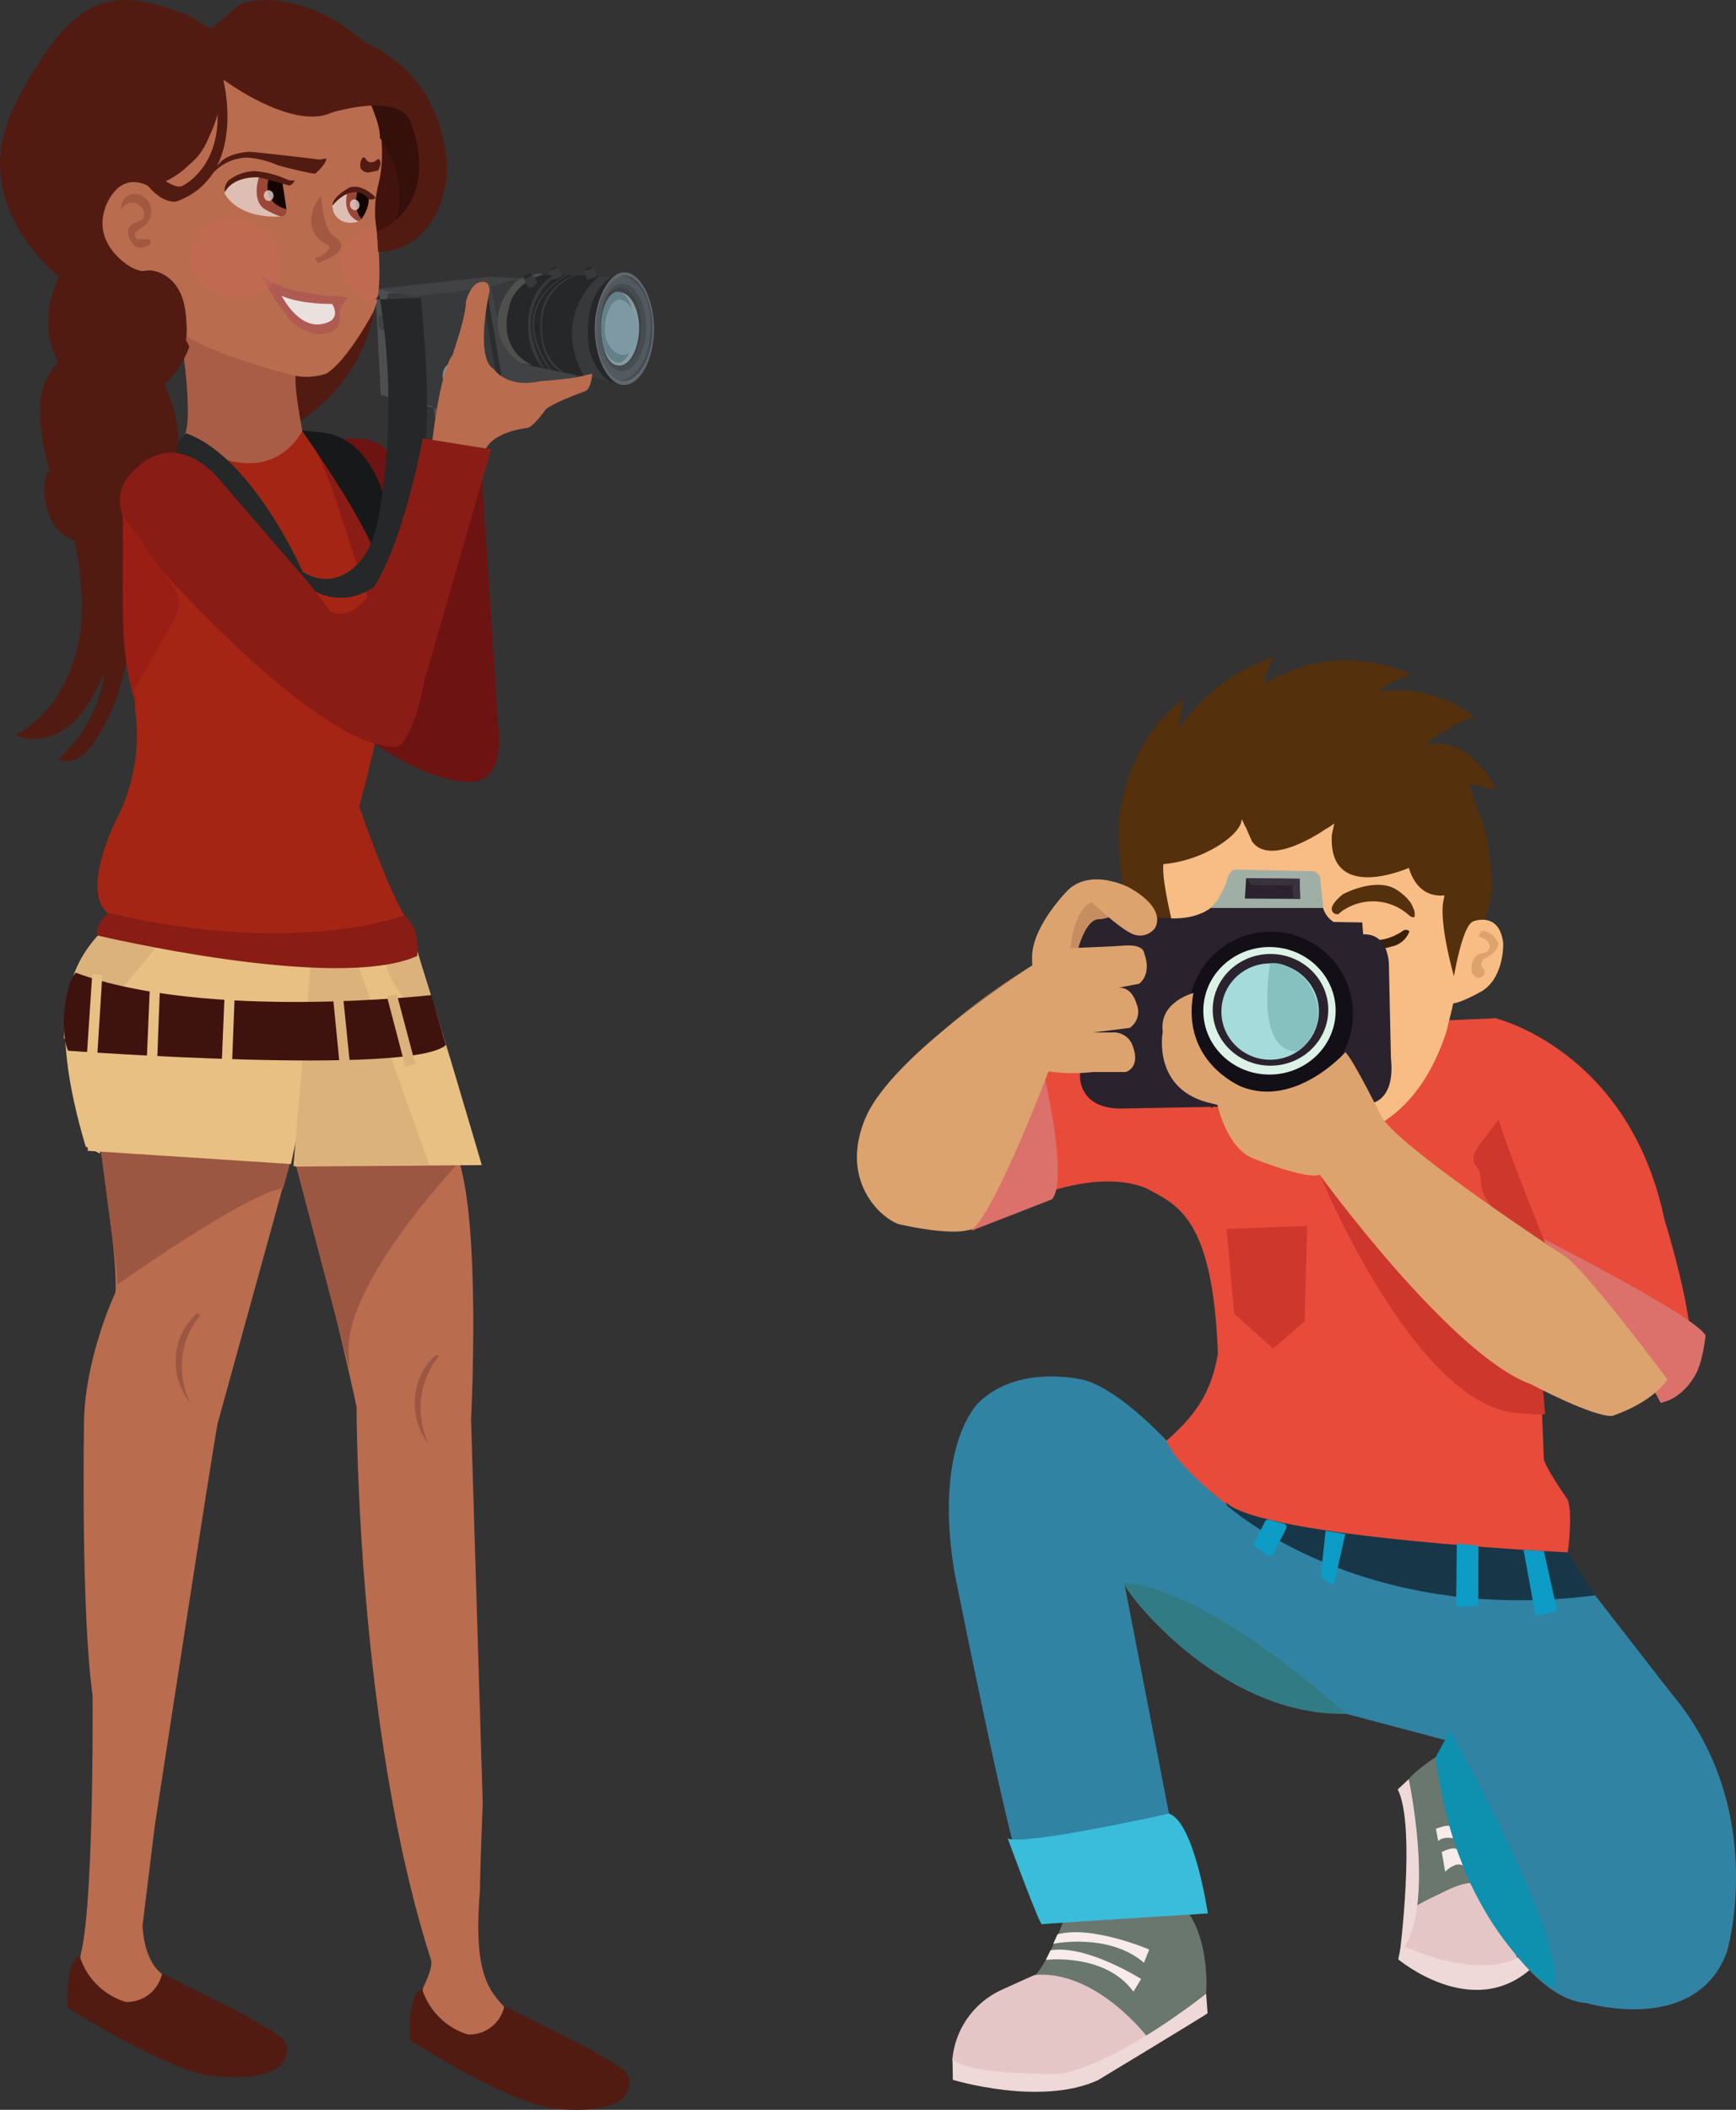 <svg xmlns="http://www.w3.org/2000/svg" viewBox="0 0 449.97 546.57"><rect x="0" y="0" width="449.97" height="546.57" fill="#333333" stroke="none"/><defs><style>.cls-1{fill:#42130d;}.cls-2{fill:#b96c4e;}.cls-3{fill:#9b5742;}.cls-4{fill:#511b12;}.cls-5{fill:#e9c083;}.cls-6{fill:#dbb27b;}.cls-7{fill:#3f130d;}.cls-8{fill:#4e4e4f;}.cls-9{fill:#404244;}.cls-10{fill:#37393a;}.cls-11{fill:#2a2c2d;}.cls-12{fill:#353738;}.cls-13{fill:#262727;}.cls-14{fill:#858d92;}.cls-15{fill:#767e82;}.cls-16{fill:#252728;}.cls-17{fill:#61686e;}.cls-18{fill:#535a5f;}.cls-19{fill:#454d52;}.cls-20{fill:#889ca0;}.cls-21{fill:#648189;}.cls-22{fill:#4f4f4d;}.cls-23{fill:#7e99a3;}.cls-24{fill:none;stroke:#404244;stroke-miterlimit:10;stroke-width:0.32px;}.cls-25{fill:#6d1311;}.cls-26{fill:#a52514;}.cls-27{fill:#aa5d46;}.cls-28{fill:#891d15;}.cls-29{fill:#171819;}.cls-30{fill:#350f0a;}.cls-31{fill:#e8d4cf;opacity:0.78;}.cls-31,.cls-37,.cls-64{isolation:isolate;}.cls-32{fill:#9b4737;}.cls-33{fill:#110401;}.cls-34{fill:#af5b52;}.cls-35{fill:#eae1df;}.cls-36{fill:#a35841;}.cls-37{fill:#cc6858;opacity:0.41;}.cls-38{fill:#9b1e15;}.cls-39{fill:#69776f;}.cls-40{fill:#e5c6c6;}.cls-41{fill:#efd9d8;}.cls-42{fill:#f7ebeb;}.cls-43{fill:#3183a3;}.cls-44{fill:#0e91af;}.cls-45{fill:#317c84;}.cls-46{fill:#3abddb;}.cls-47{fill:#e84b3a;}.cls-48{fill:#fff;}.cls-49{fill:#db716a;}.cls-50{fill:#173748;}.cls-51{fill:#ce372c;}.cls-52{fill:#0c9cc6;}.cls-53{fill:#f7bd84;}.cls-54{fill:#54300c;}.cls-55{fill:#3a2009;}.cls-56{fill:#dda36f;}.cls-57{fill:#2a232d;}.cls-58{fill:#a0afa6;}.cls-59{fill:#130f16;}.cls-60{fill:#ddf2e6;}.cls-61{fill:#a5dbdb;}.cls-62{fill:#87c1bf;}.cls-63{fill:#3b323f;}.cls-64,.cls-65{fill:#c68e60;}.cls-64{opacity:0.58;}</style></defs><title>fotografo_cor_1</title><g id="Camada_2" data-name="Camada 2"><g id="Objects"><ellipse class="cls-1" cx="99.5" cy="44.27" rx="9.01" ry="18.17" transform="translate(-1.81 4.31) rotate(-2.46)"/><path class="cls-2" d="M19,509.48c5.55,1.06,5-70.28,5-70.28-3-21-2.25-69-2.25-69-.22-17.68,8.15-35.32,8.15-35.32.76-7.35-3.73-36.84-3.73-36.84L75,301.41,56.43,368.69C55.23,374.42,40.12,473,40.12,473l-3.19,26c.75,10.84,5.79,12.81,5.79,12.81-4.82,24.27-21.57,2.32-21.57,2.32l.72-3.11Z"/><path class="cls-3" d="M30.42,332.79s33.17-23.54,43-25l2-7.23L26.1,297.87l4.18,31.68"/><path class="cls-3" d="M51,340.33a16.23,16.23,0,0,0-5.42,11.08,17.33,17.33,0,0,0,3.7,12,22,22,0,0,1-2-11.95A20.56,20.56,0,0,1,52,340.6"/><path class="cls-4" d="M71.79,527c-7.23-4.43-9.18-5.41-9.18-5.41L42,511.3a9.3,9.3,0,0,1-9.44,7.33,18.06,18.06,0,0,1-11.78-11.48l.2-.4a3.61,3.61,0,0,0-2.47,2.64v.14c-1.43,3.93-1,10.55-1,10.55h0S40.78,535,53.35,537.57c0,0,14,2.34,19.46-2.54C72.81,535.1,76.94,530.21,71.79,527Z"/><path class="cls-2" d="M92.42,364.49C89.7,351.24,77.77,302,76.49,301.08l42.15-1.35c6.12,17.22,3.46,68,3.46,68l3,98.75c.08,1.08-.54,12.95-.71,23.41-1.85,23,2.76,26.33,8.33,32.11-1,5.14-4.65,3.41-6.29,5.11l-1.63,1.2c-2.79,1.38-5.91-.37-8.43-2.59l-7.57-2.36-.69-5.38s4.08-7.15,3.69-10C92.29,447.63,92.42,364.49,92.42,364.49Z"/><path class="cls-3" d="M120.18,299.81s-31.8,32.94-29.76,51.58l.14,3.25L76.49,301.08Z"/><path class="cls-3" d="M112.93,351.09a16.23,16.23,0,0,0-5.37,11.14,17.33,17.33,0,0,0,3.61,12,22,22,0,0,1-2-12,20.56,20.56,0,0,1,4.62-10.91"/><path class="cls-4" d="M160.54,535.47c-7.23-4.43-9.18-5.41-9.18-5.41l-20.63-10.32a9.3,9.3,0,0,1-9.44,7.33,18.06,18.06,0,0,1-11.78-11.48l.2-.4a3.61,3.61,0,0,0-2.47,2.64V518c-1.43,3.93-1,10.55-1,10.55h0s23.33,14.92,35.9,17.47c0,0,14,2.34,19.46-2.54C161.57,543.54,165.7,538.65,160.54,535.47Z"/><path class="cls-5" d="M25.79,241.94c1-1.1,8.55,1.2,11.12,1,27.06,5.74,70.57,2.22,70.57,2.22,2,4,17.4,56.67,17.4,56.67l-48.42.37.6-8.43-1.64,7.79-49.51-3.22v.53l-1.2-.61-2-.13.08-.82-.58-.28C12.07,262.91,18.21,250,25.79,241.94Z"/><path class="cls-6" d="M115.93,272.49s-20.79-22.63-14.79-24.68c.53-.18,6.86-2.1,6.86-2.1Z"/><polygon class="cls-6" points="76.05 302.1 80.53 249.58 92.78 249.96 111.24 301.7 76.05 302.1"/><path class="cls-6" d="M40.31,245.72c-.52,0-17.1,22.25-23.75,23.4,0,0-.2-17.35,9-26.92Z"/><path class="cls-7" d="M111.81,257.79S53.36,264.45,19.64,252c-2.71,2.7-4.32,14.74-2,20.2,0,0,89.42,6.59,97.94-1.49Z"/><polygon class="cls-6" points="102.86 257.6 107.65 275.67 105.08 276.38 100.26 258.01 102.86 257.6"/><polygon class="cls-6" points="88.89 257.8 90.78 276.41 88.12 276.71 86.27 257.8 88.89 257.8"/><polygon class="cls-5" points="41.47 255.6 40.71 275.46 38.01 275.46 38.86 255.29 41.47 255.6"/><polygon class="cls-5" points="26.52 252.62 25.11 275.08 22.4 275.17 23.91 252.35 26.52 252.62"/><polygon class="cls-5" points="60.84 257.57 60.07 277.43 57.39 277.43 58.23 257.26 60.84 257.57"/><path class="cls-8" d="M103.94,103.58c.37-.11,8.43,2.1,8.43,2.1l-3.43-26.49-8.27-.7,3.28,24.82"/><path class="cls-8" d="M102.74,75.05c.82-1.07-4.82-.13-4.82-.13a17.79,17.79,0,0,0-.42,3.78l1.2,23.64,2.83.72,2.49.52,2.67-2.64,3.46-25Z"/><polygon class="cls-9" points="115.3 104.13 116.11 109.88 149.74 99.11 143.61 70.71 126.05 74.66 129.16 99.04 114.87 103.03 115.3 104.13"/><path class="cls-10" d="M100.88,75.91l11.57.28.78,29.32-9.79-2.11-.29-2.84,1.72.42-2.94-19.27-1.53-.18S99.66,77,100.88,75.91Z"/><ellipse class="cls-10" cx="98.94" cy="83.61" rx="0.89" ry="1.78" transform="translate(-9.59 12.89) rotate(-7.11)"/><ellipse class="cls-9" cx="98.85" cy="83.63" rx="0.78" ry="1.49" transform="translate(-9.59 12.88) rotate(-7.11)"/><ellipse class="cls-10" cx="101.49" cy="98.21" rx="0.89" ry="1.78" transform="translate(-11.38 13.32) rotate(-7.11)"/><ellipse class="cls-9" cx="101.5" cy="98.23" rx="0.67" ry="1.49" transform="translate(-11.38 13.32) rotate(-7.11)"/><path class="cls-9" d="M97.45,74.9,127,71.67l9.28.51-18.56,5.5s-8.16-.72-8.18-.34Z"/><path class="cls-10" d="M108.58,79.71c0,.23,3.46,25.61,3.46,25.61a1.13,1.13,0,0,0,.78.64l1.73-.45-.23-1.58,15.25-4.2s.93-.3.42-2.29l-3.94-22.81-18.9,2.17A10.84,10.84,0,0,1,108.58,79.71Z"/><path class="cls-11" d="M124.9,74.9l1.2-.24L130,97.47c.51,2-.42,2.29-.42,2.29l-5.07,1.47-9.2,2.91-1-.17,12.91-4.64s2.06-.43,1-4.4Z"/><polygon class="cls-12" points="101.26 81.63 103.98 100.79 105.14 101.13 102.26 81.75 101.26 81.63"/><path class="cls-8" d="M112.37,105.71l.54,3.32,3.18.88-.82-5.76-1-.17.14,1.38A2.59,2.59,0,0,1,112.37,105.71Z"/><ellipse class="cls-13" cx="118.2" cy="97.51" rx="3.54" ry="4.08" transform="translate(-11.16 15.38) rotate(-7.11)"/><ellipse class="cls-14" cx="117.9" cy="97.52" rx="3.18" ry="3.71" transform="translate(-11.16 15.34) rotate(-7.11)"/><ellipse class="cls-14" cx="123.71" cy="93.89" rx="1.4" ry="1.65" transform="translate(-10.67 16.03) rotate(-7.11)"/><ellipse class="cls-15" cx="123.55" cy="93.91" rx="1.23" ry="1.65" transform="translate(-10.68 16.02) rotate(-7.11)"/><ellipse class="cls-14" cx="124.26" cy="98.37" rx="1.4" ry="1.65" transform="translate(-11.22 16.14) rotate(-7.11)"/><path class="cls-16" d="M139.37,71.08l24.52.59s-9.77,4.36-8.76,17.8c0,0,.9,6.52,5.67,10L134.89,94.2a12.38,12.38,0,0,1-5.59-8.61s-1.2-10.6,7.11-13.85Z"/><path class="cls-17" d="M154.17,86.07c-.31-7.8,3.26-14.72,6.91-15.43,4.25-.83,8,5.5,8.43,13.36.36,7.38-2.7,14.8-7,15.66S154.52,93.91,154.17,86.07Z"/><path class="cls-18" d="M154.52,85.89c-.29-7.32,3.14-13.83,6.64-14.45,4.06-.78,7.65,5.15,8,12.52.33,6.92-2.6,13.9-6.74,14.72S154.76,93.26,154.52,85.89Z"/><path class="cls-19" d="M162.36,98.63c4.24-1.06,7.07-7.79,6.74-14.72-.35-7.37-3.94-13.25-8-12.52,0,0,7.23,1.2,7.57,12.5,0,0,.4,10.84-6.2,14.25a4.25,4.25,0,0,1-1.84.26A3.48,3.48,0,0,0,162.36,98.63Z"/><path class="cls-19" d="M155.59,85.47c-.2-6,1.83-11.31,4.93-11.89,3.61-.69,6.74,4.22,7,10.31.24,5.73-2.41,12-6.09,12.24S155.8,91.56,155.59,85.47Z"/><path class="cls-9" d="M155.85,85c-.22-5.56,1.54-9.9,4.23-10.42,3.13-.6,5.88,3.44,6.13,9,.24,5.26-2,11-5.23,11.19S156.06,90.57,155.85,85Z"/><path class="cls-20" d="M155.87,85.54c-.19-5.23,1.45-9.3,4-9.78,2.94-.57,5.52,3.24,5.76,8.43.23,4.94-1.85,10.3-4.9,10.5S156.06,90.79,155.87,85.54Z"/><path class="cls-21" d="M155.81,85.31c-.22-5.13,1.89-9.07,3.61-9.63,2.66-.82,4.71,3.07,5,8.23.24,4.82-1.73,10.75-4.56,10C157.64,93.41,156,90.47,155.81,85.31Z"/><path class="cls-22" d="M140.78,71.15s-7.78,1.73-8.92,9c0,0-3.11,9.48,5.48,14.16l.63.37-3.07-.54a12.61,12.61,0,0,1-5.76-12.31s.85-8,7.6-10.42l3-.57Z"/><path class="cls-10" d="M148.63,71.31s-8.6,3.07-8.5,12c0,0-.9,9.2,4.72,12.66l.42.27h.9s-5.79-2.41-5.68-11.71a13.25,13.25,0,0,1,7.23-12.49l1.7-.78Z"/><path class="cls-10" d="M158.28,99c-4.08-2.41-5.52-8.27-5.52-8.27-2.28-15.66,6.14-19.11,6.14-19.11l-3.61-.12s-12.68,10.07-4,25.88Z"/><path class="cls-10" d="M142.34,95.72c-11.91-17,4.49-24.42,4.49-24.42h.36s-16.43,7.47-4.25,24.57Z"/><path class="cls-10" d="M140.38,95.08a15.9,15.9,0,0,1-3.4-8.79c-1-11.79,7-15.15,7-15.15l.67.14s-12.89,7.14-3.69,24Z"/><path class="cls-23" d="M165.36,85.24c.16,3.41-1.2,6.38-3.52,6.68s-4.62-2.22-5-5.61,1.2-8.43,3.53-8.67S165.18,81.1,165.36,85.24Z"/><ellipse class="cls-16" cx="143.46" cy="69.65" rx="1.26" ry="0.29" transform="translate(-16.01 68.14) rotate(-25.35)"/><ellipse class="cls-16" cx="136.79" cy="71.56" rx="1.26" ry="0.48" transform="translate(-17.47 65.46) rotate(-25.35)"/><path class="cls-10" d="M138,71l1.32,1.93s-.77,1.94-2.31,1.45l-.23-.1-1.07-2.19A2.41,2.41,0,0,0,138,71Z"/><path class="cls-10" d="M133.42,73.2s-5.58,6-4.23,10.71l-2-9.74,6.85-2Z"/><path class="cls-24" d="M118.61,95.79a1.73,1.73,0,0,1,1.13,1.43,1.69,1.69,0,1,1-3.34.42,1.73,1.73,0,0,1,.7-1.63"/><line class="cls-24" x1="117.83" y1="95.29" x2="118.07" y2="96.84"/><path class="cls-10" d="M144.61,69.06l1.28,2.29a6.93,6.93,0,0,1-2.61,1.1l-1-2.3A3.61,3.61,0,0,0,144.61,69.06Z"/><ellipse class="cls-16" cx="152.56" cy="69.68" rx="1.31" ry="0.29" transform="translate(-13.79 48.31) rotate(-17.23)"/><path class="cls-10" d="M153.81,69.26l1,2.23a6.92,6.92,0,0,1-2.67.94L151.36,70S153.23,70.12,153.81,69.26Z"/><ellipse class="cls-15" cx="124.16" cy="98.38" rx="1.23" ry="1.65" transform="translate(-11.22 16.12) rotate(-7.11)"/><path class="cls-25" d="M87.43,114a20,20,0,0,1,7.33-.17,9.63,9.63,0,0,1,5.92,3.28,10.63,10.63,0,0,1,1.61,4,128.28,128.28,0,0,1,3.23,19.41c-5.58-7.11,1.2,17.58-6.71,12.2"/><path class="cls-4" d="M94.5,59.42c2.23,2.41,3,5.88,3.29,9.16A44.32,44.32,0,0,1,76.32,110a1,1,0,0,1-1.77-.61,47.52,47.52,0,0,1-3.61-15.8c5,1.08,9.55-3,13.08-6.72,3.28-3.48,6.6-7,8.74-11.32s3-9.44,1.2-13.87"/><path class="cls-26" d="M76.59,111.81s-21.91,6.49-28.34.83L31.07,128.85l4,55.29A47.65,47.65,0,0,1,30,212.64s-9.18,18.32-2,23.9c0,0,57.35,14,78.28,2.83,0,0-4.14-4.38-13.17-30.47,0,0,15.38-54.31,7.23-69.09,0,0-8.62-18.71-10.43-24.57C89.9,115.24,81.45,110.7,76.59,111.81Z"/><path class="cls-27" d="M46.38,83.83s4.48,26.12,1,29.75c0,0,20.32,15.66,31-1.89,0,0-2.53-12.87-1.59-15.1C76.85,96.59,48.08,81.18,46.38,83.83Z"/><path class="cls-2" d="M58.07,20.74c.86-.13,33-3.83,38.54,4.54,0,0,4.23,11.25,1.48,22.46a28.51,28.51,0,0,0-.54,11.37s2.2,15.38-.78,21.68c0,0-6.68,12.67-12.21,16a16.25,16.25,0,0,1-8.23.53s-24.16-6-30.26-11.95c0,0-7.61-13-8.94-18.49q-.09-.4-.14-.72C36.25,61.23,43.55,22.91,58.07,20.74Z"/><path class="cls-4" d="M55.65,20.5c0,.69,3.49,25.13-16.86,25.13,0,0-4.89-29.71,17.28-26"/><path class="cls-28" d="M96.21,157.5l-7.48-22.88c-2.5-7.66-5.06-15.41-9.36-22.23,9.12,8.09,14.27,19.63,19.16,30.79a5.6,5.6,0,0,1,.34,5.19L96,157.5"/><path class="cls-29" d="M78.22,111.53S97.07,137.89,98.69,148l3.35-6s-1.1-27.55-18.22-29.91Z"/><path class="cls-16" d="M98.28,76.29a169.38,169.38,0,0,1,.33,54.84c-.71,4.46-1.64,9-4.12,12.78s-6.84,6.62-11.32,6c-3.61-.45-6.64-3-9.41-5.35A16.64,16.64,0,0,0,83.4,154a14.45,14.45,0,0,0,13.25-1.79,21.94,21.94,0,0,0,6.15-8.13c10.15-20.32,8.33-44.29,6.29-66.91l-11.87.42"/><path class="cls-16" d="M43.26,117.46a1.82,1.82,0,0,0,.25.4c2,1.46,21.18,14.94,25.19,22.63l8,9.28,1.83-1.37-.1-.34s-13-29.7-30.2-35.81c-.06,0,0,.06,0,.06"/><path class="cls-25" d="M88.29,186.27s18.3,15.51,32.35,16.22c0,0,9.37,1.79,8.68-11.57l-4.82-73.3h-4.6l-24.3,65.3Z"/><path class="cls-4" d="M11,101.07a15.33,15.33,0,0,1,4.14-7.23c-2.83-5.09-4.24-12.43.14-22.17C5.52,63.52-1.41,51.13.24,38.58c1-7.37,4.71-14,8.6-20.38C13.56,10.5,19.45,2.4,28.27.45c6.2-1.37,12.61.64,18.57,2.84a18.59,18.59,0,0,1,6,3.24c.6.24,1.2.49,1.83.79l3.79.35-.42,10.16s.85,24.09-18.12,30.36l-1,20.92L49.09,89.83a26.38,26.38,0,0,1-6.41,9.77c2.69,6.36,4.82,13.31,2.54,19.7a15.16,15.16,0,0,1-3.61,5.59,9.87,9.87,0,0,1-1.69,4.82,23.58,23.58,0,0,1-14.68,10.41,12.4,12.4,0,0,1-4.82.25,10.36,10.36,0,0,1-6.92-5.26,17.81,17.81,0,0,1-2-8.67,7.76,7.76,0,0,1,.64-3.61,4.74,4.74,0,0,1,.79-1.08A19.27,19.27,0,0,1,11.62,117C10.62,111.74,9.67,106.27,11,101.07Z"/><path class="cls-30" d="M98.44,35.69s7.82,9.81,4.18,21.32l2.53,2.47,8-14.45s.46-19.52-8-22l-10.65.46S98.79,32,98.44,35.69Z"/><path class="cls-31" d="M73,47.91s.81,5.53,1.2,6.68c0,0,.52,1-1,1.46,0,0-10.84,1.2-15-5.95a3.32,3.32,0,0,1,1.57-2.89s5-2.73,9.45-1.59L73.44,47Z"/><path class="cls-32" d="M67.14,45.86s-2,5.54,1.2,8.15a26.4,26.4,0,0,0,4.4,2.1,1.45,1.45,0,0,0,1.57-1.2l-1.25-7,.1-.34S67.82,45.63,67.14,45.86Z"/><path class="cls-33" d="M69.62,46.34c0,.07-1.94,6,4.44,7.8h.19l-1-6.5.13-.28Z"/><ellipse class="cls-31" cx="69.64" cy="50.67" rx="1.26" ry="1.38" transform="translate(-4.64 7.09) rotate(-5.64)"/><path class="cls-31" d="M87.08,52.1s2.87-3.54,6-2.41a4.72,4.72,0,0,1,2,1.29c.28.65.18.64.18.64s-.84,4.72-2.35,5.73a5.71,5.71,0,0,1-4.44-.16,5,5,0,0,1-2.07-2.34l-.28-1.58Z"/><path class="cls-32" d="M90,50.07s-1.54,4.82,2.52,7.09l.51.16a5,5,0,0,0,1.08-1.13,29.61,29.61,0,0,0,1.42-4.66S92.72,48,90,50.07Z"/><path class="cls-33" d="M92.7,49.49c-.1,0-1.38,4.59,1,7.23h0s2.11-2.78,1.84-5.35c-.12-1.1.11-.57.11-.57A4,4,0,0,0,92.7,49.49Z"/><path class="cls-4" d="M54.48,45.72A12.39,12.39,0,0,1,64,40.82a23.3,23.3,0,0,1,8,2s8.57,2.29,9.75,2.14c0,0,2.91-2.53,2.81-3.9,0,0-.59.07-1.66.28,0,0-17.38-2.07-18.31-2,0,0-4.91.12-7.45,2.67l-3.32,3.61S53.12,46.57,54.48,45.72Z"/><path class="cls-4" d="M98.05,41.18c-.13,0-2,2.11-3.41-.22a.45.45,0,0,0-.62-.09l-.09.09a3.11,3.11,0,0,0-.42,2.66,2.22,2.22,0,0,0,2.1,1.06L98,44.19s1.2-2,.23-3"/><path class="cls-34" d="M67.31,71.33l.28.1c1.7.63,5.06,3.61,11.13,4.21a64,64,0,0,0,6.53,1.07,22.88,22.88,0,0,1,4.82.33l-.87,1.1-1.26,2.53S89,85.09,85.66,86c0,0-4.61,2.06-9.83-2.41a59.28,59.28,0,0,1-5.52-7.49s-2.59-4.82-3.06-4.82"/><path class="cls-35" d="M73,76.63S77.1,84.84,83.09,84s3-5.26,3-5.26S78.08,78.91,73,76.63Z"/><path class="cls-4" d="M76.4,46.71s-.59,1.48-1.67,1.29c0,0-6.9-2-7.84-2.06,0,0-6-.4-8.43,3.52l-.22.35a3.93,3.93,0,0,1,1-3.06,11.22,11.22,0,0,1,6.91-2.41,24.82,24.82,0,0,1,8.21,2.14A3.76,3.76,0,0,0,76.4,46.71Z"/><ellipse class="cls-31" cx="91.94" cy="53.06" rx="1.24" ry="1.41" transform="translate(-10.97 27.02) rotate(-15.79)"/><path class="cls-4" d="M86.2,53.26s4.36-5.68,8.55-2.54a4.47,4.47,0,0,0,1.2,1,3.48,3.48,0,0,0,1.42-.4l-.26-.42s-3.43-3.54-6.67-2.24C90.5,48.69,86.17,50.86,86.2,53.26Z"/><path class="cls-36" d="M83.22,50.66a33.58,33.58,0,0,0,1.2,7,6.73,6.73,0,0,0,1.75,3.28,6.65,6.65,0,0,1,2.12,1.9,2.34,2.34,0,0,1-.46,2.32,6,6,0,0,1-2,1.45,35.06,35.06,0,0,1-3.4,1.52,2.79,2.79,0,0,1-.82-1.32,5.66,5.66,0,0,0,3.5-2.08,1,1,0,0,0,.29-.83,1.28,1.28,0,0,0-.88-.69,6.61,6.61,0,0,1-3.81-5.55,9.43,9.43,0,0,1,2.22-6.55"/><path class="cls-2" d="M42.39,51s-8-8.3-13.43-.46c0,0-5.62,7.23.37,14.68,0,0,3.95,5,8.21,5.06,0,0,1.2.47,3-1s.51-.28.51-.28Z"/><path class="cls-36" d="M31.27,54.76a3.18,3.18,0,0,1,3.94-2.14A3.46,3.46,0,0,1,37,54.16a2.28,2.28,0,0,1,.22,2.13c-.59,1.2-2.29,1.2-3.25,2a2.76,2.76,0,0,0-.76,2.41,5.06,5.06,0,0,0,1.2,2.41,3.32,3.32,0,0,0,.93.82c1.14.63,2.57,0,3.61-.66A2.58,2.58,0,0,0,38.82,62H36.15a1.83,1.83,0,0,1-.67-.07A1.36,1.36,0,0,1,35.25,60L35.3,60a8.77,8.77,0,0,1,2-1.42,4.82,4.82,0,0,0,1.7-5.29,4.37,4.37,0,0,0-4.59-3,3.72,3.72,0,0,0-3,4.31h0"/><path class="cls-4" d="M58.07,20.74l.41.3C61.2,23,76.74,33.48,85.94,29.18c0,0,17.81-5.58,20.58,2.72,0,0,7.45,17.56-5.58,26.37L97.72,60.1l.22,5.15s14.52,1,17.81-18.77c0,0,2.54-24.87-21.3-35.54-8.13-7.53-21.7-13.41-32.2-9.86,0,0-7.59,6.31-10.43,9C51.86,10.1,50.14,16.09,58.07,20.74Z"/><path class="cls-4" d="M57.7,20c.19.36,6.62,25.12-11.65,32.09,0,0-3.55,1.45-8.43-4.82s0-.77,0-.77l2-1.89s5.21,4.29,7.38,3.69c0,0,12.79-5.58,8.56-25.9C55.48,22.45,56.29,17.38,57.7,20Z"/><ellipse class="cls-37" cx="61.03" cy="66.98" rx="10.33" ry="11.92" transform="translate(-18.17 111.01) rotate(-76.73)"/><path class="cls-37" d="M97.43,58.42A10.36,10.36,0,0,0,88.52,66c-1.3,5.49,2.75,11.15,9,12.74C99.13,73.45,97.92,62.61,97.43,58.42Z"/><path class="cls-4" d="M36.81,70.31c3.36-.94,7,1,9,3.94s2.41,6.53,2.54,10a16.28,16.28,0,0,1-1.43,8.07,13.9,13.9,0,0,1-5.14,5.09c-3.08,1.9-6.95,3.08-10.33,1.81a13,13,0,0,1-5.11-4,18.43,18.43,0,0,1-4.17-7.57"/><path class="cls-28" d="M28.07,236.55s-3.49,2.73-2.84,5.79c0,0,61.89,14.75,82.89,5.33,0,0,1.2-6.66-3.36-10.59C104.74,237.09,77.93,247.94,28.07,236.55Z"/><path class="cls-4" d="M16.75,128.6c2.64,11.08,5.3,22.4,4.17,33.72S14.13,185.2,4,190.33c4.66,2.41,10.62.67,14.55-2.83s6.27-8.43,8.51-13.14a36.48,36.48,0,0,1-11.85,22.23c3.16,2,7.12-1.12,9.21-4.25,6.62-9.88,9.42-21.94,9.73-33.83s-1.71-23.71-4-35.37"/><path class="cls-2" d="M112.08,114s2-17.78,5.2-22c0,0,3.77-11,3.43-13.7,0,0,1.07-4.5,3.61-5.17,0,0,2.71-1,2.54,2.41,0,0-3.88,17.16,1.12,20.06,0,0,3.42,5.15,12,3.14,0,0,9.2-.57,11.9-1.6l1.63-.29s-.24,4.08-2,4.56c0,0-7.86,2.81-10,4.6,0,0-3.41,4.82-4.95,4.88,0,0-8.61.89-10.73,5.6a9.43,9.43,0,0,0-2.41,2.25l-11.74-3.06Z"/><path class="cls-28" d="M38,143.43s44,50.8,64.71,50.06c0,0,4,.12,7.42-17.56l17.16-59.53-17.71-2.83s-9.26,51.27-24,44.86l-4.93-6.67L56.35,123.65S45,109.56,33.47,123.27C33.49,123.27,25.81,130.23,38,143.43Z"/><path class="cls-38" d="M34.84,178.59l9.54-16.7c1.29-2.25,2.61-4.82,1.89-7.32a9.71,9.71,0,0,0-1.53-2.77L31.86,133.5q0,8.76-.06,17.52c0,10.95,0,22.17,3.81,32.43"/><path class="cls-39" d="M281.16,488.15a12.17,12.17,0,0,0-3.66,4.64s-5.76,16.47-9.83,19.56l-1.48,1s13,2.39,20.18,9.55c0,0,3.31,13,16.14,3l10.13-9.3s1.19-14.09-5.48-22.21C307.24,494.36,291.43,484.33,281.16,488.15Z"/><path class="cls-40" d="M297.73,528.12s-13.34-17.86-29.56-16.47c0,0-3.37,1.48-8.87,4a22,22,0,0,0-12.46,18s10,7.4,27.69,4.29C274.57,537.93,290.77,536.22,297.73,528.12Z"/><path class="cls-41" d="M313,521.57l-.37-5.07s-22.1,17.73-37.49,20.7c0,0-23.73.7-28.25-3.8l.08,5.4s22.67,6.92,37.6.11C284.6,538.92,312.45,522.05,313,521.57Z"/><path class="cls-42" d="M271.09,507.74s15.35-1.9,22.69,8.23l2-3.29s-14.09-8.93-23.47-7.45Z"/><path class="cls-42" d="M274.09,501.12,273,503.57s14.29-3,23.51,4.9l1.36-3.42S283,498.67,274.09,501.12Z"/><path class="cls-40" d="M380.61,487l-14.43,6.92L363,504.27s20.66,12.67,30.55,3.58C393.58,507.85,385.22,488,380.61,487Z"/><path class="cls-39" d="M372.07,455.27s-7,4.43-7.85,7.17a51.94,51.94,0,0,0,1.53,16.21s1.53,13.31-.16,16c0,0,11.1-6.83,15.71-6.83C381.29,487.87,374.46,454.75,372.07,455.27Z"/><path class="cls-41" d="M363.19,503.92l-.77,3.67s19,16,34.31,2.53L393.65,507S384.51,513.47,363.19,503.92Z"/><path class="cls-41" d="M365.14,460.91s6.54,30.53-.87,43.07l-.87,4.28-.61-1.9s4.28-33.24-.49-42.79Z"/><path class="cls-42" d="M379.29,483.39s-1.52-1.48-4.71,1.48l-.87-5.07s3.1-1.62,4-.63h0Z"/><path class="cls-42" d="M376.66,476.23s-2.53-.57-3.88.7l-.58-3.17s2.89-1.11,3.5-.7Z"/><path class="cls-43" d="M313.69,386.3s-18.27-24.16-32.26-28.68c0,0-16.9-4.61-27.65,5.64,0,0-11.87,10.58-6.4,44,0,0,14.09,70.42,16.9,75.55l6.4,14.34,39.9-1.63a75,75,0,0,0-2.8-15.81s-.68-7.6-4.78-9.88l-11.59-59.74s19.08,30.3,57.48,33.88l25.74,6.83-1.81,4.37s3.8,17.73,6.68,29.44c0,0,15.11,33.29,31.76,34.31,0,0,28.42,8.45,36.37-13.31,0,0,11-36.87-14.59-67.13l-27.87-35.85S338.53,408.58,313.69,386.3Z"/><path class="cls-44" d="M372.07,455.27l3.8-6.88s30.08,53.58,27,66.75C402.91,515.15,378.18,501.24,372.07,455.27Z"/><path class="cls-45" d="M291.41,410.11C289.86,410,315,444.66,348.89,444,348.89,444,313.09,411.19,291.41,410.11Z"/><path class="cls-46" d="M303,469.85s-37.71,8.4-41.8,6.42c0,0,8.23,22.4,8.87,22.23s43-2.8,43-2.8S309.58,472,303,469.85Z"/><path class="cls-47" d="M406.26,388.39s-5.32-7.6-6.09-10.21l-1-25L387.43,263.8l-13.29.58s-53.63,9.22-60,22.8c-6.33-9.28-37.14-16-37.14-16L259.4,293.78l-8.2,24.94,1.19-.51c29.73-18.68,45-10.22,45-10.22,7.84,4.22,17,7.6,18.29,42.69-1.82,11-6.69,16.68-13.44,22.69l2.39,3.8s37.05,47.92,101.74,25C406.38,402.18,407.79,391.66,406.26,388.39Z"/><ellipse class="cls-48" cx="325.21" cy="257.95" rx="5.64" ry="5.95"/><ellipse class="cls-48" cx="336.29" cy="268.81" rx="2.37" ry="2.34"/><path class="cls-47" d="M387.43,263.73s34.82,8.2,44,52.24c0,0,9.91,31.41,6.14,39.61,0,0-25.08-26-30.54-28.4l-13.71-8S375.15,267.48,387.43,263.73Z"/><path class="cls-49" d="M399.51,320.65S440,341.23,442.07,346c0,0-.68,7.51-3.08,10.93,0,0-3.08,5.46-8.54,6.49,0,0-19.46-36.53-27.31-38.24Z"/><path class="cls-50" d="M318,390s34.42,31.2,95.47,23.29l-7.07-11.13s-79-3.72-88.67-12.95"/><path class="cls-49" d="M270.82,279.3s6.14,26.46,1.86,31.4l-20.86,8.12,7.6-25.06S268.52,277.65,270.82,279.3Z"/><path class="cls-51" d="M342.11,304.36s24.57,59.71,51.14,61.69c0,0,6.33.66,7.25.22l-1.27-14.49s-51.82-47.87-56.43-48.13"/><polygon class="cls-52" points="342.28 408.76 343.6 396.57 348.7 397.39 345.74 410.57 342.28 408.76"/><polygon class="cls-51" points="317.93 318.39 319.91 340.36 330 349.35 338.13 342.33 338.82 317.59 317.93 318.39"/><path class="cls-53" d="M330.52,184.45s-34.14,6.59-31.4,37.32L313.05,277s7.17,14,29.7,18.1c0,0,22.19,2.39,32.1-27.65a313.52,313.52,0,0,0,7.85-42.33S379,178.28,330.52,184.45Z"/><path class="cls-54" d="M384.36,213.21c0-.23-4-10-3.52-10,2.36.06,4.59,1.2,6.94,1.33a25.13,25.13,0,0,0-8.18-9.77,13.1,13.1,0,0,0-9.23-2l-.52-.42A55.64,55.64,0,0,1,382,185.59a32.57,32.57,0,0,0-24.88-6.43,27.5,27.5,0,0,1,8.59-4.45,40.53,40.53,0,0,0-38,2.44,13.5,13.5,0,0,1,2.8-7,46.59,46.59,0,0,0-24.94,18.66l1-7.5c-8.87,6.52-14.14,17-16.09,27.87-1.74,9.58,2,32.4,2.74,31.58a6.9,6.9,0,0,1,1.91-1.47l8.16.71h.8s-3.1-12.35-2.53-16.14c10.42-.87,20.13-7.6,20.27-11.53.27,0,.76,1.75,1,1.8l1.66,3.8c3.69,5.23,12.48,1,17.73-2.23,1.61-1.14,2.27-1.27,3.64-2.41l-.63,2.89c-1.13,18,19.94,8.66,19.94,8.66,2.18,7.13,7.11,7.36,9.23,7.11-.15.95-.29,1.52-.29,1.52-1.17,6.69,3.31,21.38,3.31,21.38l1.93-.14.87-7.14,2.1-3.52,2.05-4.61c.11-.33.22-.67.3-1C388.6,230.57,385.56,217.61,384.36,213.21Z"/><path class="cls-55" d="M350.87,242.14c.68.2,5.9,3.65,12.78-1a1.27,1.27,0,0,1,1.67.14,6.21,6.21,0,0,1-4.65,3.94s-6.51,2.27-11.4-1.74C349.23,243.49,346.9,240.93,350.87,242.14Z"/><path class="cls-53" d="M381.63,238.81c.66-.39,7-2.53,8,5.46,0,0,.38,8.77-5.46,12.46,0,0-7.21,4.17-8.4,3C375.79,259.71,378.18,240.86,381.63,238.81Z"/><path class="cls-56" d="M383.24,242.61a5.28,5.28,0,0,1,2.32,1.27,1.87,1.87,0,0,1,.15,2.44c-.63.66-1.74.52-2.53.94a3.31,3.31,0,0,0-1.44,1.84,4.15,4.15,0,0,0-.27,2.65,2.13,2.13,0,0,0,2,1.6s2.22-.73,1-2.47a1.61,1.61,0,0,1,.58-2.72s3.71-1.57,3.22-4.12c0,0-1.48-2.89-4.28-2.89Z"/><path class="cls-54" d="M365.31,237.2a13.93,13.93,0,0,0-16.8-1.6,6.34,6.34,0,0,0-1.48,1.15,1.34,1.34,0,0,1-1.82-1.1s-.49-1.27,2.89-4c0,0,8.22-4.41,13.6-1.33,0,0,3.67,2.14,4.56,4.83a3.58,3.58,0,0,1,.44,2S366.78,238.24,365.31,237.2Z"/><path class="cls-51" d="M388.47,290.13v-.22l-.11-.41v.65l-4.64,6.11c-1.11,1.47-2.29,3.34-1.55,5.07.28.63.8,1.13,1.13,1.75a10,10,0,0,1,.57,3.64c.34,3.14,2.44,5.79,4.66,8,.66.67,2,7,2.84,6.76l9.18.56C399.79,320.34,390.5,297.06,388.47,290.13Z"/><path class="cls-51" d="M402.14,323.12,400.46,322v.1Z"/><polygon class="cls-52" points="394.9 401.51 398.02 418.64 403.62 417.32 400.17 401.84 394.9 401.51"/><polygon class="cls-52" points="377.61 399.87 377.42 416.24 383.17 416.05 383.2 400.46 377.61 399.87"/><path class="cls-52" d="M333.4,396,330,402.56a.86.86,0,0,1-1.15.41l-.12-.07-3.31-2.05a.86.86,0,0,1-.32-1.11l2.8-5.59a.86.86,0,0,1,1-.44l3.89,1a.86.86,0,0,1,.57,1.25Z"/><path class="cls-57" d="M342.71,234.07c-.16-.91-27.78.13-27.78.13s-3.58,4.61-13.57,3.58l-10-.77s-12.55-2.22-11.78,11l.37,30.17s-.94,9,10.67,9l63.25-1.15s7.94.65,6.66-11.91L360,250s.13-8.2-6.66-7.94l-.25-3.08-7.42-.13A6.47,6.47,0,0,1,342.71,234.07Z"/><path class="cls-58" d="M317.92,228.43s-1.81,5-4.29,6.79H343l-.73-6.89a2.41,2.41,0,0,0-2.74-2.65l-19.15-.41S318.56,225.06,317.92,228.43Z"/><circle class="cls-59" cx="329.37" cy="262.68" r="21.32"/><ellipse class="cls-60" cx="329.05" cy="261.86" rx="17.15" ry="16.52"/><ellipse class="cls-57" cx="329.31" cy="261.61" rx="14.98" ry="14.47"/><ellipse class="cls-61" cx="329.22" cy="262.06" rx="12.64" ry="12.48"/><path class="cls-62" d="M329.23,249.59s-4,21.83,6.33,22.8l1-.16s10-7.08,2-18.28C338.58,253.94,334,248.84,329.23,249.59Z"/><path class="cls-57" d="M336.87,227.65,323,227.52l-.33,5.27,14.33.08Z"/><polygon class="cls-63" points="324.45 229.29 323 227.51 336.87 227.65 337.01 232.87 335.22 232.91 335.01 229.36 324.45 229.29"/><path class="cls-56" d="M309.33,257.25s-9,2.31-7.94,10c0,0-3,15.34,12.91,18.66l1.27.33s2.42,11.48,9.59,14c0,0,13.31,5.38,16.9,4.09,0,0,34.06,46.87,54.8,54.29,0,0,15.87,8.45,21,8.2,0,0,10-3.08,14.34-9.47,0,0-22.53-30.21-27.15-32.26,0,0-41.48-27.15-46.87-35.59,0,0-7.42-15.11-9.47-16.9,0,0-12.92,14.6-27.08,8.87C321.69,281.44,306,275.17,309.33,257.25Z"/><path class="cls-64" d="M268,249.88s-24.7,28.31-39.85,34.48C228.12,284.36,240.85,266,268,249.88Z"/><path class="cls-65" d="M283.41,232.67a12.92,12.92,0,0,0-9.35,15.64,2.84,2.84,0,0,0,.39,1,2.08,2.08,0,0,0,2.05.71,4.6,4.6,0,0,0,2-1.05c1.63-1.27.11.33.56-1.71.54-2.53,2.63-9,5.6-9.11,1.47,0,4.9-.82,4.4-2.19a7.6,7.6,0,0,0-2.8-3.14,8.87,8.87,0,0,0-2.67-.28"/><path class="cls-56" d="M292.69,229.93s-9.56-5.07-15.71.51c0,0-9.87,9.7-9.45,18.1v.68a3.12,3.12,0,0,0,.08.84c-9.28,6.07-36.33,24.62-43,38.94l-.3.68C217,307.09,230,317,233.9,317.33c0,0,14,3.24,18.43.85,5.71-5.27,17.34-35.14,19.2-40l.43-.6a44,44,0,0,0,11.26.14h8.54s3.93-1,1.87-6.66a5.16,5.16,0,0,0-5.29-3.58h-5.07l9.56-1.19a5.07,5.07,0,0,0,1.71-6.33s-1-4.27-4.61-4.09l5.29-1s3.42-2.22,1.37-7.85c0,0,0-2.15-4.09-2.08h-.68c-4.78.34-14.34.68-14.34.68s.51-9.39,5.46-11.94c0,0,6.62,6.33,10.37,8.18a4.86,4.86,0,0,0,5.93-1.27S303.11,235.83,292.69,229.93Z"/></g></g></svg>